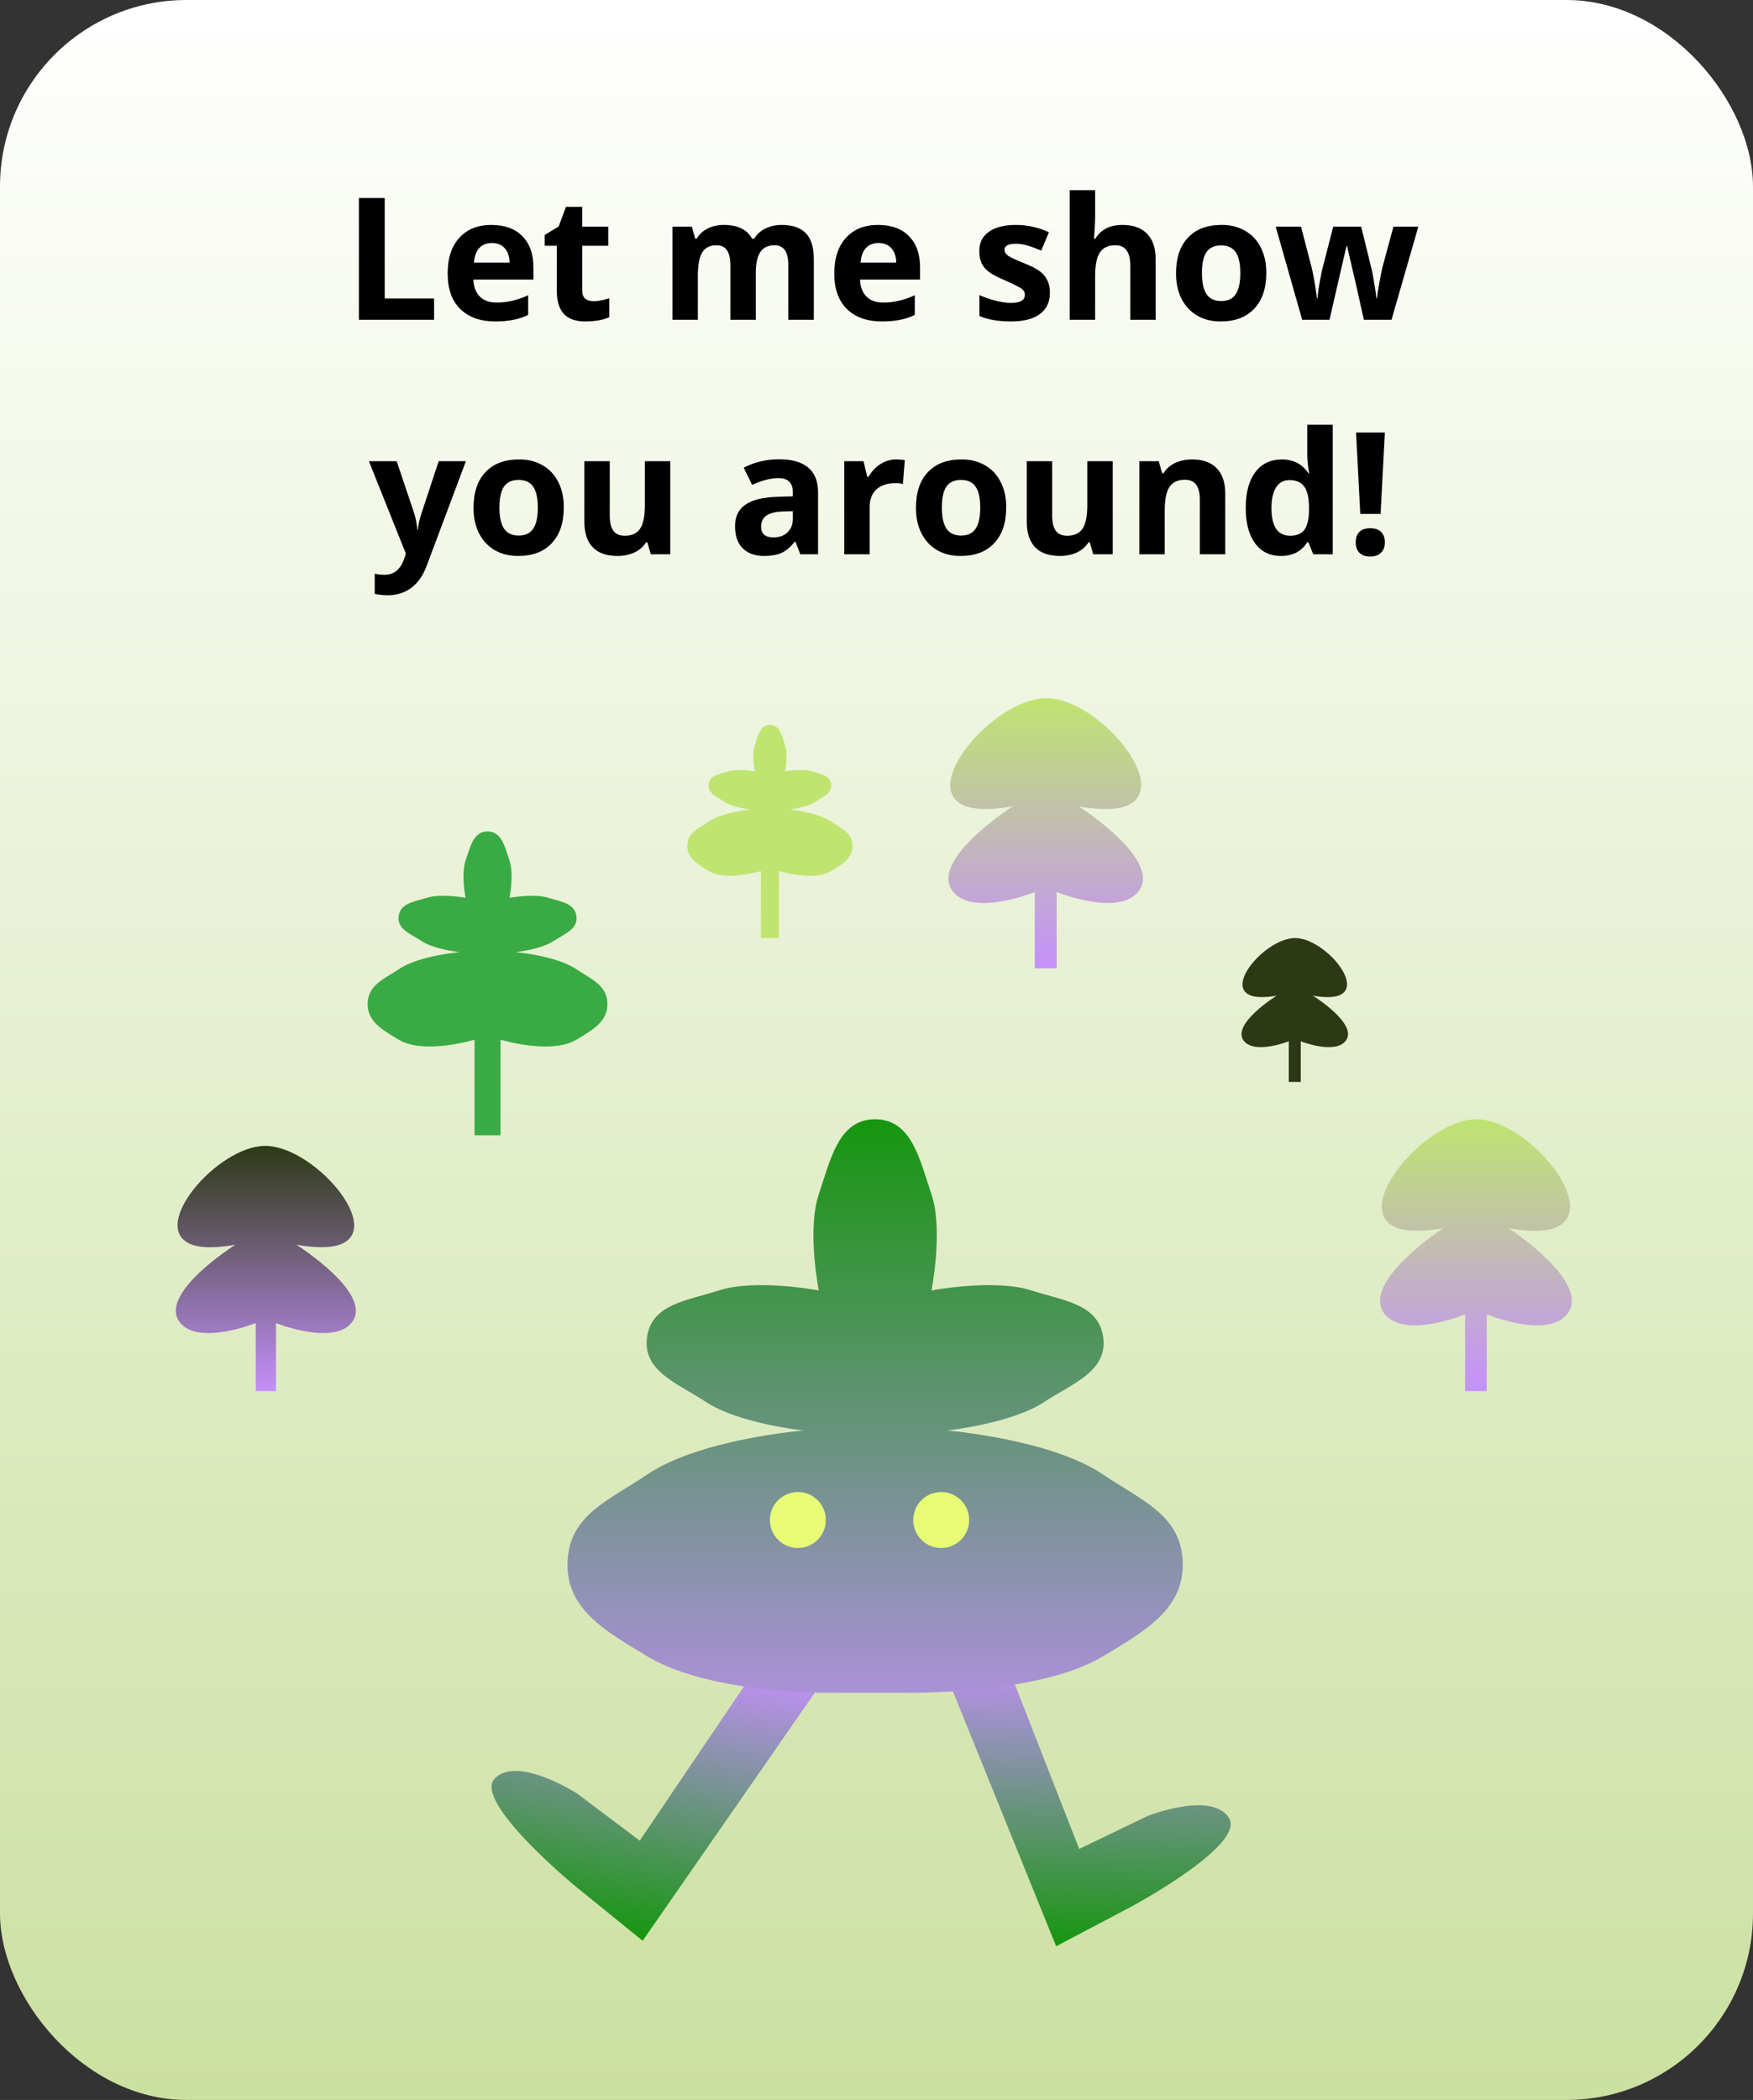 <svg width="329" height="394" viewBox="0 0 329 394" fill="none" xmlns="http://www.w3.org/2000/svg">
<rect x="0" y="0" width="329" height="394" fill="#333333" stroke="none"/>
<rect width="329" height="394" rx="35" fill="url(#paint0_linear_530_28)"/>
<path d="M63.752 233.529C72.317 230.492 58.705 214.83 49.622 215.001C40.666 215.17 27.615 230.467 36.035 233.529C39.028 234.618 44.187 233.529 44.187 233.529C44.187 233.529 29.326 242.886 33.861 248.242C37.432 252.46 47.992 248.242 47.992 248.242L47.992 261L49.622 261L50.165 261L51.796 261L51.796 248.242C51.796 248.242 62.355 252.46 65.926 248.242C70.461 242.886 55.6 233.529 55.6 233.529C55.6 233.529 60.751 234.593 63.752 233.529Z" fill="url(#paint1_linear_530_28)"/>
<path d="M234.796 186.8C229.727 185.03 237.784 175.901 243.161 176.001C248.462 176.099 256.188 185.015 251.204 186.8C249.432 187.435 246.378 186.8 246.378 186.8C246.378 186.8 255.175 192.255 252.49 195.377C250.376 197.835 244.126 195.377 244.126 195.377V203H243.161H242.839H241.874V195.377C241.874 195.377 235.624 197.835 233.51 195.377C230.825 192.255 239.622 186.8 239.622 186.8C239.622 186.8 236.573 187.421 234.796 186.8Z" fill="#2D3915"/>
<path d="M190.089 151.273C190.089 151.273 184.523 152.438 181.279 151.273C173.73 148.562 182.127 136.659 190.806 132.467C192.767 131.52 194.741 130.967 196.549 131.002C206.227 131.186 220.331 147.922 211.232 151.273C207.998 152.464 202.423 151.273 202.423 151.273C202.423 151.273 218.482 161.511 213.581 167.371C209.722 171.986 198.311 167.371 198.311 167.371V181.68H196.549H195.962H194.2V167.371C194.2 167.371 182.79 171.986 178.93 167.371C174.029 161.511 190.089 151.273 190.089 151.273Z" fill="url(#paint2_linear_530_28)"/>
<path d="M87.377 161.474C88.234 158.938 88.825 156 91.5 156C94.175 156 94.766 158.938 95.623 161.474C96.496 164.057 95.623 168.457 95.623 168.457C95.623 168.457 100.214 167.585 102.933 168.457C105.257 169.202 107.837 169.436 108.18 171.854C108.531 174.326 105.96 175.209 103.87 176.573C101.443 178.156 96.748 178.649 96.748 178.649C96.748 178.649 104.335 179.266 108.18 181.858C110.938 183.716 113.802 184.764 113.99 188.086C114.191 191.629 111.219 193.24 108.18 195.07C103.414 197.939 93.936 195.07 93.936 195.07L93.936 213H89.064L89.064 195.07C89.064 195.07 79.586 197.939 74.82 195.07C71.781 193.24 68.809 191.629 69.01 188.086C69.198 184.764 72.062 183.716 74.82 181.858C78.665 179.266 86.252 178.649 86.252 178.649C86.252 178.649 81.557 178.156 79.13 176.573C77.04 175.209 74.469 174.326 74.82 171.854C75.163 169.436 77.743 169.202 80.067 168.457C82.786 167.585 87.377 168.457 87.377 168.457C87.377 168.457 86.504 164.057 87.377 161.474Z" fill="#39AA44"/>
<path d="M141.66 139.841C142.25 138.062 142.657 136 144.5 136C146.343 136 146.75 138.062 147.34 139.841C147.942 141.654 147.34 144.742 147.34 144.742C147.34 144.742 150.503 144.13 152.376 144.742C153.977 145.265 155.755 145.429 155.991 147.126C156.232 148.86 154.461 149.48 153.021 150.437C151.35 151.548 148.115 151.894 148.115 151.894C148.115 151.894 153.342 152.327 155.991 154.146C157.891 155.45 159.863 156.186 159.993 158.517C160.132 161.003 158.084 162.133 155.991 163.417C152.707 165.431 146.178 163.417 146.178 163.417V176H142.822V163.417C142.822 163.417 136.293 165.431 133.009 163.417C130.916 162.133 128.868 161.003 129.007 158.517C129.137 156.186 131.109 155.45 133.009 154.146C135.658 152.327 140.885 151.894 140.885 151.894C140.885 151.894 137.65 151.548 135.979 150.437C134.539 149.48 132.768 148.86 133.009 147.126C133.245 145.429 135.023 145.265 136.624 144.742C138.497 144.13 141.66 144.742 141.66 144.742C141.66 144.742 141.058 141.654 141.66 139.841Z" fill="#BFE470"/>
<path d="M270.92 230.401C270.92 230.401 265.432 231.573 262.234 230.401C254.789 227.673 263.069 215.695 271.627 211.477C273.56 210.524 275.506 209.967 277.29 210.002C286.832 210.188 300.738 227.029 291.766 230.401C288.578 231.599 283.08 230.401 283.08 230.401C283.08 230.401 298.915 240.703 294.083 246.6C290.277 251.244 279.027 246.6 279.027 246.6V261H277.29H276.71H274.973V246.6C274.973 246.6 263.723 251.244 259.917 246.6C255.085 240.703 270.92 230.401 270.92 230.401Z" fill="url(#paint3_linear_530_28)"/>
<path d="M120.063 345.358L145.729 307.384L155.104 314.446L120.611 364.138L107.84 353.783C107.84 353.783 88.66 337.966 92.858 333.681C97.162 329.289 108.345 336.531 108.345 336.531L120.063 345.358Z" fill="url(#paint4_linear_530_28)"/>
<path d="M202.541 346.909L185.932 304.437L175.623 309.4L198.217 365.167L212.409 357.687C212.409 357.687 233.776 346.194 230.669 341.132C227.484 335.942 215.427 340.706 215.427 340.706L202.541 346.909Z" fill="url(#paint5_linear_530_28)"/>
<path d="M153.661 224.113C155.86 217.575 157.377 210 164.242 210C171.108 210 172.624 217.575 174.823 224.113C177.064 230.774 174.823 242.119 174.823 242.119C174.823 242.119 186.604 239.872 193.58 242.119C199.545 244.042 206.166 244.645 207.046 250.879C207.946 257.252 201.348 259.53 195.985 263.046C189.757 267.127 177.709 268.399 177.709 268.399C177.709 268.399 197.177 269.989 207.046 276.672C214.124 281.465 221.472 284.167 221.956 292.732C222.472 301.866 214.845 306.021 207.046 310.738C194.815 318.136 169.491 317.603 169.491 317.603H156.986C156.986 317.603 133.669 318.136 121.438 310.738C113.64 306.021 106.013 301.866 106.529 292.732C107.012 284.167 114.36 281.465 121.438 276.672C131.307 269.989 150.776 268.399 150.776 268.399C150.776 268.399 138.727 267.127 132.5 263.046C127.136 259.53 120.538 257.252 121.438 250.879C122.318 244.645 128.939 244.042 134.904 242.119C141.88 239.872 153.661 242.119 153.661 242.119C153.661 242.119 151.421 230.774 153.661 224.113Z" fill="url(#paint6_linear_530_28)"/>
<circle cx="149.741" cy="285.191" r="5.249" fill="#E9FC77"/>
<circle cx="176.642" cy="285.191" r="5.249" fill="#E9FC77"/>
<path d="M72.203 56H81.469V60H67.359V37.156H72.203V56ZM99.125 59.078C97.521 59.901 95.474 60.312 92.984 60.312C90.172 60.312 87.974 59.536 86.391 57.984C84.807 56.432 84.016 54.214 84.016 51.328C84.016 48.443 84.745 46.208 86.203 44.625C87.662 43.01 89.656 42.203 92.188 42.203C94.719 42.203 96.667 42.906 98.031 44.312C99.417 45.708 100.109 47.651 100.109 50.141V52.453H88.844C88.896 53.818 89.297 54.88 90.047 55.641C90.807 56.391 91.859 56.766 93.203 56.766C95.182 56.766 97.156 56.307 99.125 55.391V59.078ZM95.641 49.281C95.62 48.115 95.312 47.208 94.719 46.562C94.135 45.917 93.338 45.594 92.328 45.594C91.318 45.594 90.521 45.911 89.938 46.547C89.365 47.182 89.037 48.094 88.953 49.281H95.641ZM109.266 42.531H114.156V46.109H109.266V54.531C109.266 55.188 109.448 55.682 109.812 56.016C110.188 56.349 110.74 56.516 111.469 56.516C112.198 56.516 113.156 56.333 114.344 55.969V59.516C113.156 60.047 111.656 60.312 109.844 60.312C108.042 60.312 106.698 59.839 105.812 58.891C104.938 57.932 104.5 56.479 104.5 54.531V46.109H102.219V44.094L104.844 42.5L106.219 38.812H109.266V42.531ZM146.719 42.203C148.729 42.203 150.234 42.719 151.234 43.75C152.234 44.781 152.734 46.401 152.734 48.609V60H147.953V49.797C147.953 48.526 147.74 47.578 147.312 46.953C146.885 46.328 146.224 46.016 145.328 46.016C144.151 46.016 143.276 46.438 142.703 47.281C142.13 48.125 141.844 49.443 141.844 51.234V60H137.078V49.797C137.078 48.526 136.865 47.578 136.438 46.953C136.01 46.328 135.349 46.016 134.453 46.016C133.234 46.016 132.349 46.464 131.797 47.359C131.245 48.255 130.969 49.729 130.969 51.781V60H126.203V42.531H129.844L130.484 44.781H130.75C131.219 43.969 131.896 43.339 132.781 42.891C133.667 42.432 134.682 42.203 135.828 42.203C138.453 42.203 140.224 43.062 141.141 44.781H141.562C142.031 43.969 142.719 43.339 143.625 42.891C144.531 42.432 145.562 42.203 146.719 42.203ZM171.688 59.078C170.083 59.901 168.036 60.312 165.547 60.312C162.734 60.312 160.536 59.536 158.953 57.984C157.37 56.432 156.578 54.214 156.578 51.328C156.578 48.443 157.307 46.208 158.766 44.625C160.224 43.01 162.219 42.203 164.75 42.203C167.281 42.203 169.229 42.906 170.594 44.312C171.979 45.708 172.672 47.651 172.672 50.141V52.453H161.406C161.458 53.818 161.859 54.88 162.609 55.641C163.37 56.391 164.422 56.766 165.766 56.766C167.745 56.766 169.719 56.307 171.688 55.391V59.078ZM168.203 49.281C168.182 48.115 167.875 47.208 167.281 46.562C166.698 45.917 165.901 45.594 164.891 45.594C163.88 45.594 163.083 45.911 162.5 46.547C161.927 47.182 161.599 48.094 161.516 49.281H168.203ZM189.75 56.828C191.479 56.828 192.344 56.328 192.344 55.328C192.344 54.818 192.115 54.411 191.656 54.109C191.208 53.807 190.177 53.297 188.562 52.578C187.219 52.016 186.229 51.495 185.594 51.016C184.969 50.536 184.51 49.99 184.219 49.375C183.938 48.75 183.797 47.984 183.797 47.078C183.797 45.526 184.396 44.328 185.594 43.484C186.802 42.63 188.49 42.203 190.656 42.203C192.823 42.203 194.891 42.661 196.859 43.578L195.422 47.016C194.411 46.589 193.542 46.271 192.812 46.062C192.094 45.844 191.37 45.734 190.641 45.734C189.234 45.734 188.531 46.115 188.531 46.875C188.531 47.302 188.76 47.677 189.219 48C189.677 48.312 190.625 48.755 192.062 49.328C193.51 49.901 194.552 50.432 195.188 50.922C196.427 51.859 197.047 53.193 197.047 54.922C197.047 56.651 196.422 57.984 195.172 58.922C193.922 59.849 192.115 60.312 189.75 60.312C187.385 60.312 185.406 59.974 183.812 59.297V55.359C184.708 55.776 185.708 56.125 186.812 56.406C187.927 56.688 188.906 56.828 189.75 56.828ZM205.531 35.688V40.641C205.531 41.13 205.495 42.036 205.422 43.359L205.312 44.781H205.562C206.625 43.062 208.312 42.203 210.625 42.203C212.667 42.203 214.219 42.755 215.281 43.859C216.354 44.964 216.891 46.547 216.891 48.609V60H212.125V49.797C212.125 47.276 211.188 46.016 209.312 46.016C207.979 46.016 207.016 46.469 206.422 47.375C205.828 48.281 205.531 49.75 205.531 51.781V60H200.766V35.688H205.531ZM229.375 42.203C230.979 42.203 232.411 42.568 233.672 43.297C234.943 44.016 235.922 45.057 236.609 46.422C237.307 47.776 237.656 49.328 237.656 51.078C237.656 51.13 237.656 51.182 237.656 51.234C237.656 54.078 236.906 56.302 235.406 57.906C233.906 59.51 231.818 60.312 229.141 60.312C229.099 60.312 229.052 60.312 229 60.312C227.396 60.312 225.958 59.948 224.688 59.219C223.427 58.479 222.448 57.427 221.75 56.062C221.062 54.698 220.719 53.141 220.719 51.391C220.719 51.339 220.719 51.286 220.719 51.234C220.719 48.38 221.464 46.167 222.953 44.594C224.443 43 226.536 42.203 229.234 42.203C229.276 42.203 229.323 42.203 229.375 42.203ZM231.922 47.328C231.349 46.474 230.432 46.047 229.172 46.047C227.911 46.047 226.995 46.469 226.422 47.312C225.859 48.156 225.578 49.464 225.578 51.234C225.578 52.995 225.865 54.312 226.438 55.188C227.021 56.052 227.938 56.484 229.188 56.484C230.448 56.484 231.359 56.052 231.922 55.188C232.495 54.323 232.781 53.01 232.781 51.25C232.781 49.479 232.495 48.172 231.922 47.328ZM261.156 60H255.969L254.609 53.891L252.812 46.172H252.703L249.516 60H244.391L239.422 42.531H244.172L246.188 50.266C246.521 51.661 246.849 53.573 247.172 56H247.266C247.318 55.135 247.5 53.88 247.812 52.234L248.062 50.906L250.219 42.531H255.469L257.516 50.906C258.016 53.604 258.281 55.302 258.312 56H258.406C258.49 55.323 258.651 54.307 258.891 52.953C259.141 51.599 259.318 50.703 259.422 50.266L261.516 42.531H266.188L261.156 60ZM72.75 111.688C71.958 111.688 71.151 111.599 70.328 111.422V107.641C70.88 107.776 71.505 107.844 72.203 107.844C73.963 107.844 75.193 106.807 75.891 104.734L76.172 103.875L69.234 86.531H74.453L77.75 96.359C78.021 97.203 78.213 98.213 78.328 99.391H78.422C78.526 98.37 78.75 97.359 79.094 96.359L82.328 86.531H87.438L80.047 106.234C79.37 108.036 78.406 109.396 77.156 110.312C75.917 111.229 74.448 111.688 72.75 111.688ZM97.531 86.203C99.135 86.203 100.568 86.568 101.828 87.297C103.099 88.016 104.078 89.057 104.766 90.422C105.464 91.776 105.812 93.328 105.812 95.078C105.812 95.13 105.812 95.182 105.812 95.234C105.812 98.078 105.062 100.302 103.562 101.906C102.062 103.51 99.974 104.312 97.297 104.312C97.255 104.312 97.208 104.312 97.156 104.312C95.552 104.312 94.115 103.948 92.844 103.219C91.583 102.479 90.604 101.427 89.906 100.062C89.219 98.698 88.875 97.141 88.875 95.391C88.875 95.338 88.875 95.287 88.875 95.234C88.875 92.38 89.62 90.167 91.109 88.594C92.599 87 94.693 86.203 97.391 86.203C97.432 86.203 97.479 86.203 97.531 86.203ZM100.078 91.328C99.505 90.474 98.588 90.047 97.328 90.047C96.068 90.047 95.151 90.469 94.578 91.312C94.016 92.156 93.734 93.463 93.734 95.234C93.734 96.995 94.021 98.312 94.594 99.188C95.177 100.052 96.094 100.484 97.344 100.484C98.604 100.484 99.516 100.052 100.078 99.188C100.651 98.323 100.938 97.01 100.938 95.25C100.938 93.479 100.651 92.172 100.078 91.328ZM125.797 104H122.141L121.5 101.766H121.25C120.74 102.578 120.016 103.208 119.078 103.656C118.141 104.094 117.073 104.312 115.875 104.312C113.833 104.312 112.286 103.766 111.234 102.672C110.193 101.578 109.672 99.995 109.672 97.922V86.531H114.438V96.734C114.438 98.005 114.661 98.953 115.109 99.578C115.568 100.203 116.281 100.516 117.25 100.516C118.583 100.516 119.547 100.073 120.141 99.188C120.734 98.302 121.031 96.823 121.031 94.75V86.531H125.797V104ZM139.578 87.75C141.599 86.698 143.812 86.172 146.219 86.172C148.625 86.172 150.443 86.688 151.672 87.719C152.911 88.75 153.531 90.297 153.531 92.359V104H150.203L149.281 101.625H149.156C148.354 102.646 147.531 103.349 146.688 103.734C145.844 104.12 144.734 104.312 143.359 104.312C141.693 104.312 140.37 103.833 139.391 102.875C138.432 101.917 137.953 100.536 137.953 98.734C137.953 96.932 138.594 95.588 139.875 94.703C141.156 93.807 143.12 93.312 145.766 93.219L148.797 93.125V92.359C148.797 90.588 147.891 89.703 146.078 89.703C144.682 89.703 143.042 90.125 141.156 90.969L139.578 87.75ZM142.844 98.812C142.844 100.156 143.615 100.828 145.156 100.828C146.271 100.828 147.156 100.51 147.812 99.875C148.469 99.24 148.797 98.396 148.797 97.344V95.906L146.953 95.969C145.568 96.01 144.536 96.26 143.859 96.719C143.182 97.177 142.844 97.875 142.844 98.812ZM168.203 86.203C168.859 86.203 169.396 86.25 169.812 86.344L169.453 90.812C169.078 90.708 168.609 90.656 168.047 90.656C166.526 90.656 165.339 91.047 164.484 91.828C163.641 92.609 163.219 93.703 163.219 95.109V104H158.453V86.531H162.062L162.766 89.469H163C163.562 88.469 164.292 87.682 165.188 87.109C166.104 86.505 167.109 86.203 168.203 86.203ZM180.562 86.203C182.167 86.203 183.599 86.568 184.859 87.297C186.13 88.016 187.109 89.057 187.797 90.422C188.495 91.776 188.844 93.328 188.844 95.078C188.844 95.13 188.844 95.182 188.844 95.234C188.844 98.078 188.094 100.302 186.594 101.906C185.094 103.51 183.005 104.312 180.328 104.312C180.286 104.312 180.24 104.312 180.188 104.312C178.583 104.312 177.146 103.948 175.875 103.219C174.615 102.479 173.635 101.427 172.938 100.062C172.25 98.698 171.906 97.141 171.906 95.391C171.906 95.338 171.906 95.287 171.906 95.234C171.906 92.38 172.651 90.167 174.141 88.594C175.63 87 177.724 86.203 180.422 86.203C180.464 86.203 180.51 86.203 180.562 86.203ZM183.109 91.328C182.536 90.474 181.62 90.047 180.359 90.047C179.099 90.047 178.182 90.469 177.609 91.312C177.047 92.156 176.766 93.463 176.766 95.234C176.766 96.995 177.052 98.312 177.625 99.188C178.208 100.052 179.125 100.484 180.375 100.484C181.635 100.484 182.547 100.052 183.109 99.188C183.682 98.323 183.969 97.01 183.969 95.25C183.969 93.479 183.682 92.172 183.109 91.328ZM208.828 104H205.172L204.531 101.766H204.281C203.771 102.578 203.047 103.208 202.109 103.656C201.172 104.094 200.104 104.312 198.906 104.312C196.865 104.312 195.318 103.766 194.266 102.672C193.224 101.578 192.703 99.995 192.703 97.922V86.531H197.469V96.734C197.469 98.005 197.693 98.953 198.141 99.578C198.599 100.203 199.312 100.516 200.281 100.516C201.615 100.516 202.578 100.073 203.172 99.188C203.766 98.302 204.062 96.823 204.062 94.75V86.531H208.828V104ZM223.75 86.203C225.771 86.203 227.307 86.755 228.359 87.859C229.422 88.953 229.953 90.537 229.953 92.609V104H225.188V93.797C225.188 92.526 224.958 91.578 224.5 90.953C224.052 90.328 223.344 90.016 222.375 90.016C221.042 90.016 220.078 90.463 219.484 91.359C218.891 92.255 218.594 93.729 218.594 95.781V104H213.828V86.531H217.469L218.109 88.781H218.375C218.896 87.938 219.62 87.297 220.547 86.859C221.484 86.422 222.552 86.203 223.75 86.203ZM250.125 104H246.469L245.547 101.734H245.344C244.271 103.453 242.62 104.312 240.391 104.312C238.328 104.312 236.714 103.521 235.547 101.938C234.38 100.344 233.797 98.125 233.797 95.281C233.797 92.427 234.391 90.203 235.578 88.609C236.776 87.005 238.448 86.203 240.594 86.203C242.74 86.203 244.391 87.062 245.547 88.781H245.703C245.464 87.438 245.344 86.271 245.344 85.281V79.688H250.125V104ZM245.672 95.328C245.672 93.463 245.38 92.125 244.797 91.312C244.214 90.49 243.276 90.078 241.984 90.078C240.911 90.078 240.083 90.531 239.5 91.438C238.917 92.344 238.625 93.651 238.625 95.359C238.625 97.057 238.917 98.344 239.5 99.219C240.094 100.083 240.974 100.516 242.141 100.516C243.307 100.516 244.177 100.167 244.75 99.469C245.323 98.76 245.63 97.552 245.672 95.844V95.328ZM259.109 96.422H255.297L254.5 81.156H259.906L259.109 96.422ZM254.438 101.75C254.438 100.885 254.672 100.229 255.141 99.781C255.609 99.333 256.281 99.109 257.156 99.109C258.042 99.109 258.719 99.338 259.188 99.797C259.667 100.255 259.906 100.906 259.906 101.75C259.906 102.583 259.661 103.24 259.172 103.719C258.693 104.188 258.021 104.422 257.156 104.422C256.302 104.422 255.635 104.193 255.156 103.734C254.677 103.266 254.438 102.604 254.438 101.75Z" fill="black"/>
<defs>
<linearGradient id="paint0_linear_530_28" x1="164.5" y1="0" x2="164.5" y2="394" gradientUnits="userSpaceOnUse">
<stop stop-color="white"/>
<stop offset="1" stop-color="#CCE0A1"/>
</linearGradient>
<linearGradient id="paint1_linear_530_28" x1="49.894" y1="215" x2="49.894" y2="261.321" gradientUnits="userSpaceOnUse">
<stop stop-color="#2D3915"/>
<stop offset="1" stop-color="#C590FB"/>
</linearGradient>
<linearGradient id="paint2_linear_530_28" x1="196.256" y1="131" x2="196.256" y2="181.68" gradientUnits="userSpaceOnUse">
<stop stop-color="#BFE470"/>
<stop offset="1" stop-color="#C590FB"/>
</linearGradient>
<linearGradient id="paint3_linear_530_28" x1="277" y1="210" x2="277" y2="261" gradientUnits="userSpaceOnUse">
<stop stop-color="#BFE470"/>
<stop offset="1" stop-color="#C590FB"/>
</linearGradient>
<linearGradient id="paint4_linear_530_28" x1="127.488" y1="304.028" x2="116.566" y2="363.394" gradientUnits="userSpaceOnUse">
<stop offset="0.087" stop-color="#C590FB"/>
<stop offset="1" stop-color="#16960F"/>
</linearGradient>
<linearGradient id="paint5_linear_530_28" x1="203.885" y1="304.939" x2="202.198" y2="365.278" gradientUnits="userSpaceOnUse">
<stop offset="0.087" stop-color="#C590FB"/>
<stop offset="1" stop-color="#16960F"/>
</linearGradient>
<linearGradient id="paint6_linear_530_28" x1="164.242" y1="210" x2="164.242" y2="356.97" gradientUnits="userSpaceOnUse">
<stop stop-color="#16960F"/>
<stop offset="0.862" stop-color="#C590FB"/>
</linearGradient>
</defs>
</svg>

